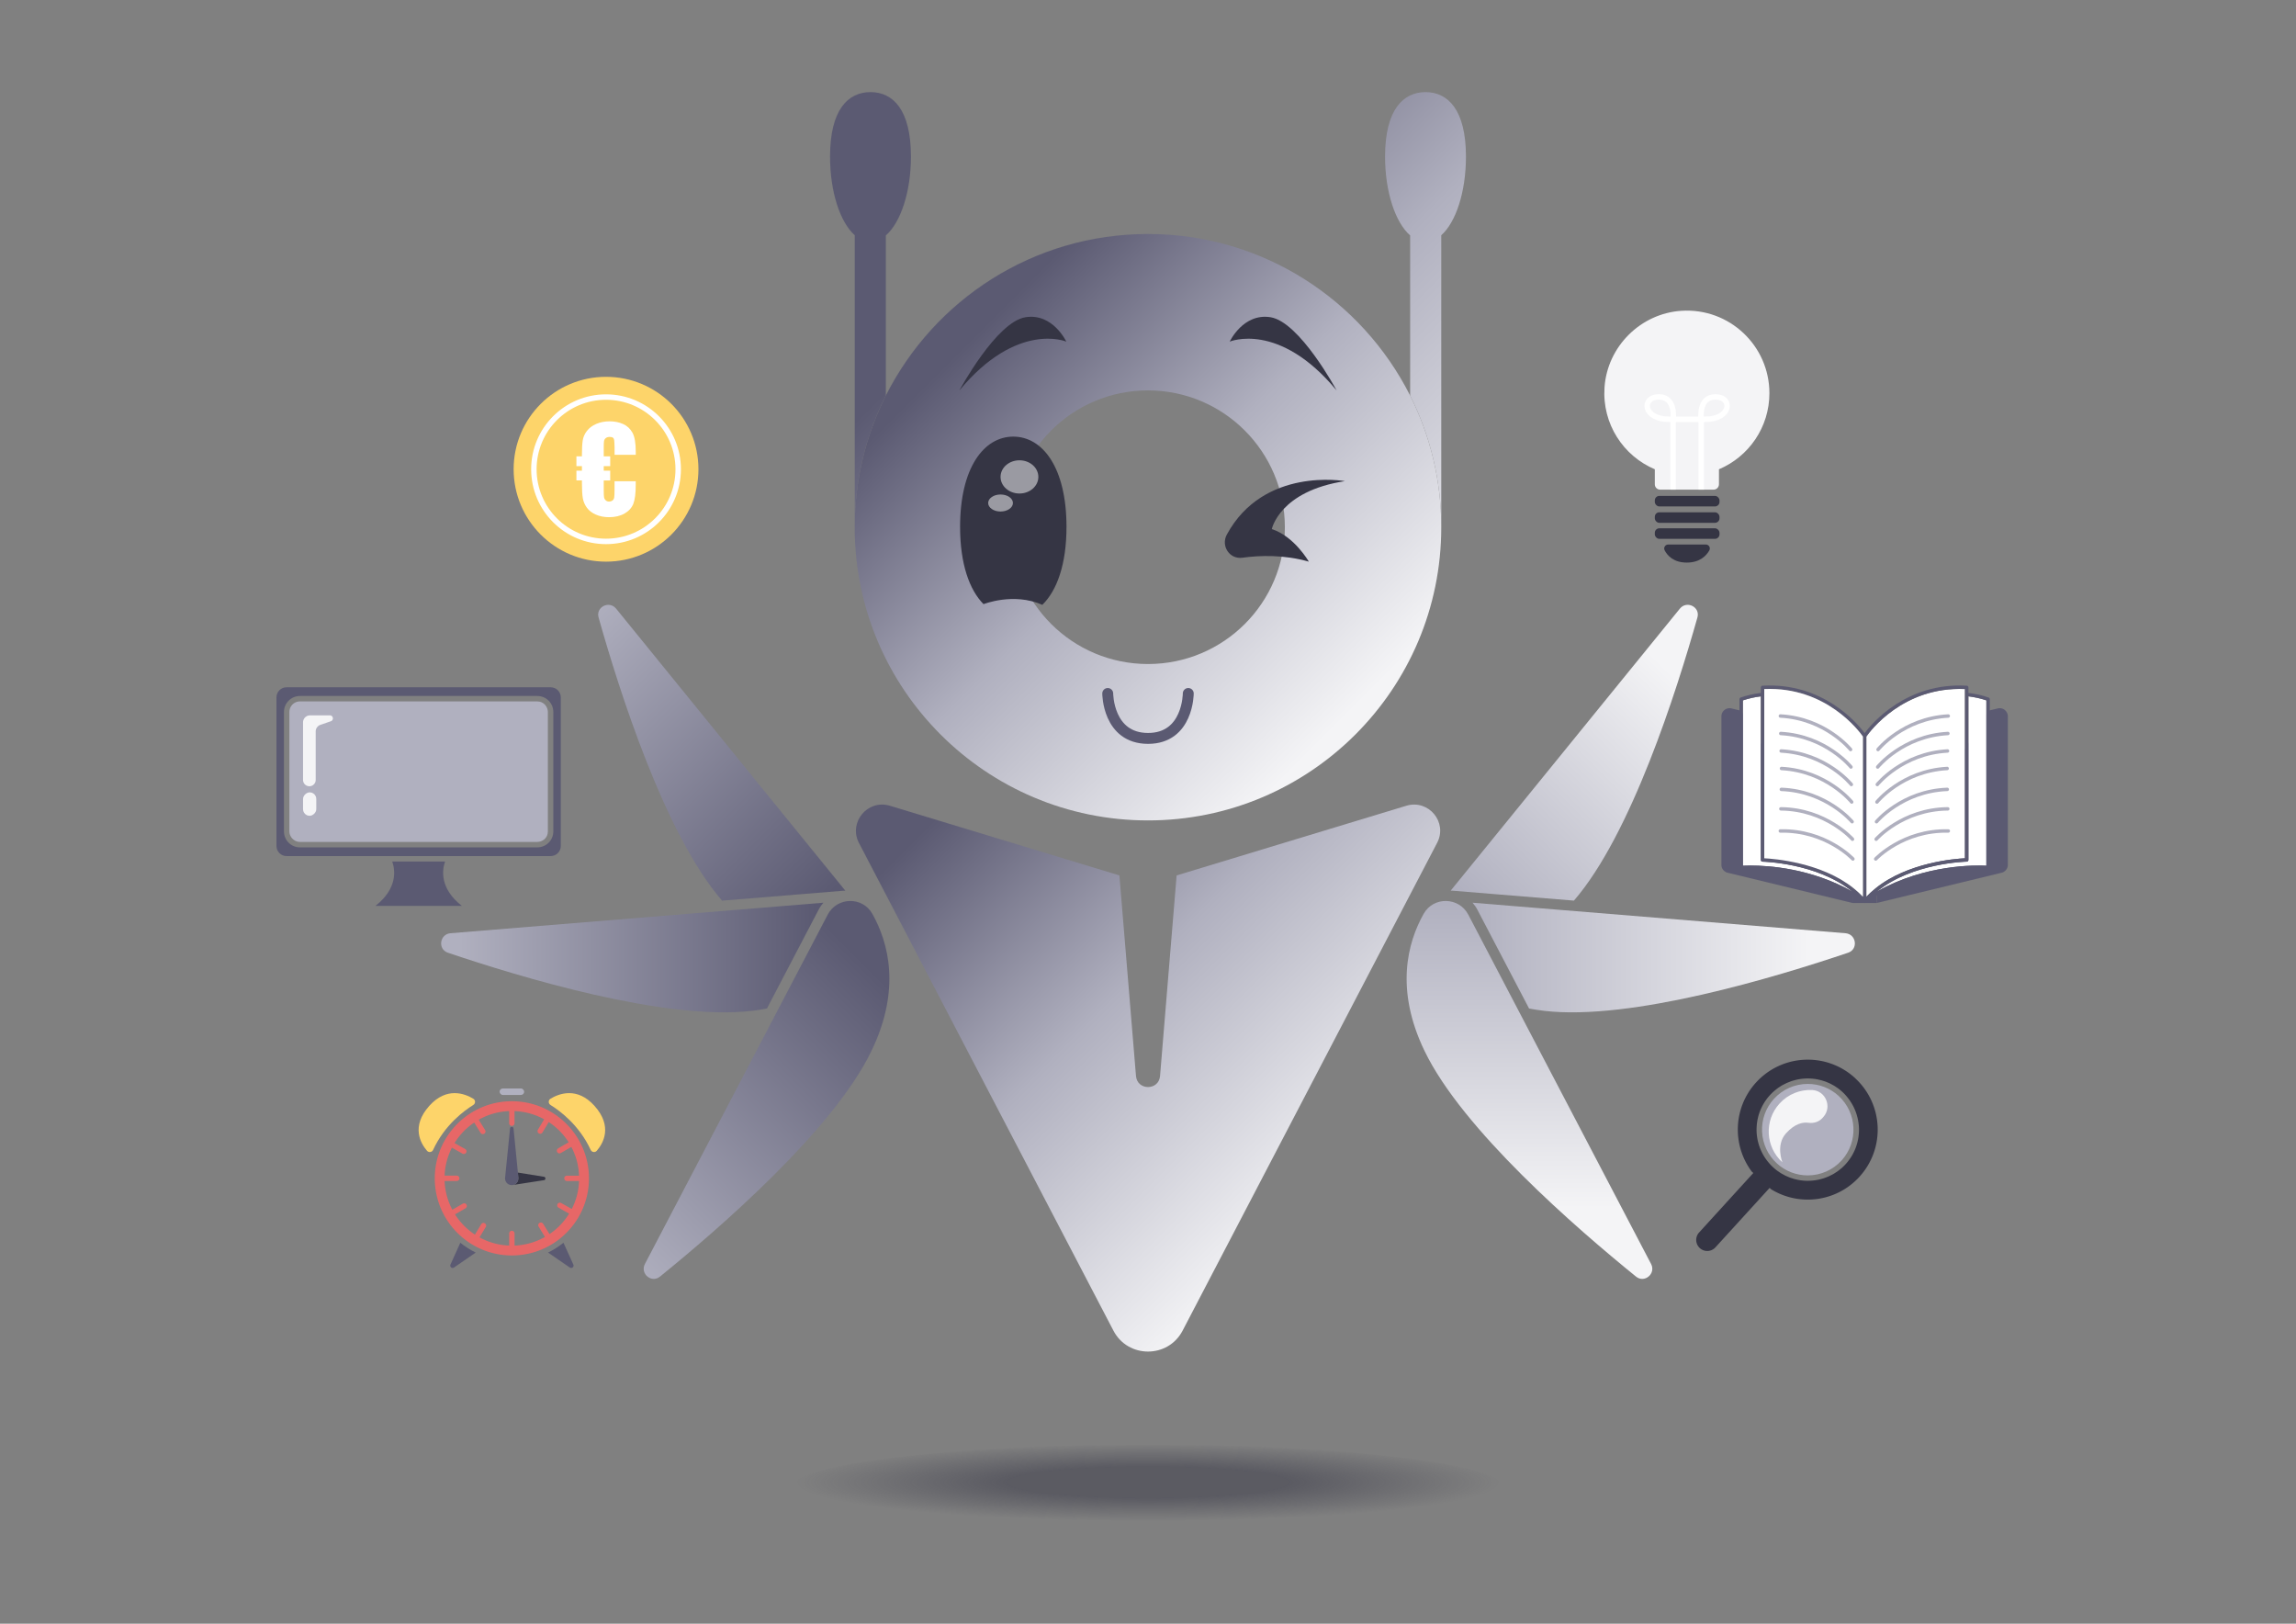 <svg xmlns="http://www.w3.org/2000/svg" xmlns:xlink="http://www.w3.org/1999/xlink" id="Calque_1" data-name="Calque 1" viewBox="0 0 841.89 595.28"><rect x="0" y="0" width="841.89" height="595.28" fill="#808080" stroke="none"/><defs><linearGradient id="Dégradé_sans_nom_14" x1="560.82" x2="560.82" y1="331.36" y2="442.9" data-name="Dégradé sans nom 14" gradientUnits="userSpaceOnUse"><stop offset="0" stop-color="#b0b0bf"/><stop offset="1" stop-color="#f4f4f6"/></linearGradient><linearGradient xlink:href="#Dégradé_sans_nom_14" id="Dégradé_sans_nom_14-2" x1="538.59" x2="663.28" y1="351.05" y2="351.05" data-name="Dégradé sans nom 14"/><linearGradient id="Dégradé_sans_nom_12" x1="219.42" x2="320.23" y1="456.99" y2="356.18" data-name="Dégradé sans nom 12" gradientUnits="userSpaceOnUse"><stop offset="0" stop-color="#b0b0bf"/><stop offset="1" stop-color="#5b5a72"/></linearGradient><linearGradient xlink:href="#Dégradé_sans_nom_12" id="Dégradé_sans_nom_12-2" x1="168.61" x2="299.03" y1="351.05" y2="351.05" data-name="Dégradé sans nom 12"/><linearGradient id="Dégradé_sans_nom_13" x1="341.8" x2="506.55" y1="268.32" y2="433.07" data-name="Dégradé sans nom 13" gradientUnits="userSpaceOnUse"><stop offset=".1" stop-color="#5b5a72"/><stop offset=".5" stop-color="#b0b0bf"/><stop offset=".96" stop-color="#f4f4f6"/></linearGradient><linearGradient xlink:href="#Dégradé_sans_nom_13" id="Dégradé_sans_nom_13-2" x1="316.93" x2="515.66" y1="111.47" y2="310.2" data-name="Dégradé sans nom 13"/><linearGradient xlink:href="#Dégradé_sans_nom_13" id="Dégradé_sans_nom_13-3" x1="409.79" x2="606.9" y1="-4.96" y2="192.15" data-name="Dégradé sans nom 13"/><linearGradient xlink:href="#Dégradé_sans_nom_13" id="Dégradé_sans_nom_13-4" x1="338.01" x2="498.4" y1="110.35" y2="270.74" data-name="Dégradé sans nom 13"/><linearGradient xlink:href="#Dégradé_sans_nom_12" id="Dégradé_sans_nom_12-3" x1="203.62" x2="300.37" y1="234.92" y2="331.67" data-name="Dégradé sans nom 12"/><linearGradient xlink:href="#Dégradé_sans_nom_14" id="Dégradé_sans_nom_14-3" x1="540.11" x2="619.6" y1="333.08" y2="253.59" data-name="Dégradé sans nom 14"/><linearGradient id="Dégradé_sans_nom_46" x1="623.39" x2="683.96" y1="271.12" y2="331.7" data-name="Dégradé sans nom 46" gradientUnits="userSpaceOnUse"><stop offset="0" stop-color="#5b5a72"/><stop offset="1" stop-color="#b0b0bf"/></linearGradient><linearGradient xlink:href="#Dégradé_sans_nom_46" id="Dégradé_sans_nom_46-2" x1="652.22" x2="700.23" y1="300.34" y2="348.34" data-name="Dégradé sans nom 46"/><radialGradient id="Dégradé_sans_nom_17" cx="420.94" cy="545.6" r="128.87" data-name="Dégradé sans nom 17" fx="420.94" fy="545.6" gradientTransform="matrix(1 0 -0 .11 .02 483.42)" gradientUnits="userSpaceOnUse"><stop offset=".4" stop-color="#353544" stop-opacity=".5"/><stop offset="1" stop-color="#353544" stop-opacity="0"/></radialGradient><style>.cls-1{fill:#f4f4f6}.cls-2,.cls-3{fill:#fff}.cls-5{fill:#fdd46a}.cls-6{fill:#b0b0bf}.cls-7{fill:#5b5a72}.cls-8{fill:#353544}.cls-3{opacity:.5}</style></defs><ellipse cx="420.94" cy="545.6" rx="130.92" ry="15.9" style="fill:url(#Dégradé_sans_nom_17)"/><path d="M522.03 335c-5.95 10.61-10.56 27.74.31 50.27 13.88 28.86 55.83 65.15 77.55 82.75 3.09 2.53 7.36-1.06 5.54-4.6L538.4 335.35c-3.4-6.55-12.76-6.75-16.36-.36Z" style="fill:url(#Dégradé_sans_nom_14)"/><path d="m676.73 342.14-136.79-11.19c.7.79 1.32 1.67 1.82 2.64l18.92 36.15c1.79.34 3.65.63 5.59.86 31.81 3.69 84.9-12.37 111.39-21.32 3.79-1.26 3.04-6.78-.93-7.14Z" style="fill:url(#Dégradé_sans_nom_14-2)"/><path d="M319.86 335c5.95 10.61 10.56 27.74-.31 50.27-13.88 28.86-55.83 65.15-77.55 82.75-3.09 2.53-7.36-1.06-5.54-4.6l67.03-128.07c3.4-6.55 12.76-6.75 16.36-.36Z" style="fill:url(#Dégradé_sans_nom_12)"/><path d="M275.62 370.6c1.94-.22 3.8-.52 5.59-.86l18.91-36.14c.5-.97 1.12-1.86 1.83-2.65l-136.79 11.19c-3.96.35-4.71 5.87-.93 7.14 26.48 8.95 79.57 25.01 111.39 21.32Z" style="fill:url(#Dégradé_sans_nom_12-2)"/><path d="M515.7 295.39c8.14-2.43 15.21 6.08 11.26 13.61l-93.31 178.8c-5.32 10.27-20.08 10.27-25.4 0L314.94 309c-3.88-7.53 3.19-16.05 11.33-13.61l84.19 25.55 6.08 73.54c.46 5.4 8.37 5.4 8.82 0l6.08-73.54 84.26-25.55Z" style="fill:url(#Dégradé_sans_nom_13)"/><path d="M324.82 86.32v58.71c-7.3 14.53-11.41 30.95-11.41 48.29V86.24c-5.32-4.72-9.05-15.82-9.05-28.82 0-17.26 6.62-23.65 14.83-23.65s14.83 6.39 14.83 23.65c0 13-3.8 24.18-9.2 28.9Z" style="fill:url(#Dégradé_sans_nom_13-2)"/><path d="M528.48 86.24v107.08c0-17.34-4.11-33.77-11.41-48.29V86.32c-5.4-4.72-9.2-15.89-9.2-28.9 0-17.26 6.69-23.65 14.83-23.65s14.83 6.39 14.83 23.65c0 13-3.73 24.11-9.05 28.82Z" style="fill:url(#Dégradé_sans_nom_13-3)"/><path d="M420.94 243.44c27.76 0 50.19-22.44 50.19-50.12s-22.44-50.19-50.19-50.19-50.19 22.44-50.19 50.19 22.51 50.12 50.19 50.12Zm96.13-98.41c7.3 14.53 11.41 30.95 11.41 48.29 0 59.32-48.14 107.46-107.54 107.46S313.4 252.64 313.4 193.32c0-17.34 4.11-33.77 11.41-48.29 17.72-35.14 54.07-59.24 96.13-59.24s78.41 24.11 96.13 59.24Z" style="fill:url(#Dégradé_sans_nom_13-4)"/><path d="M450.91 125.24s18.03-7.62 39.19 17.89c0 0-13.54-25.18-24.28-26.84-10.02-1.55-14.91 8.95-14.91 8.95Zm-59.93 0s-18.03-7.62-39.19 17.89c0 0 13.54-25.18 24.28-26.84 10.02-1.55 14.91 8.95 14.91 8.95Zm-8.78 96.5c5.33-5.18 8.86-14.81 8.86-28.59 0-21.7-8.74-33.08-19.51-33.08s-19.51 11.38-19.51 33.08c0 13.56 3.41 23.1 8.6 28.34 0 0 11-4.41 21.56.25Z" class="cls-8"/><ellipse cx="366.88" cy="184.41" class="cls-3" rx="4.54" ry="3.12"/><ellipse cx="373.81" cy="174.84" class="cls-3" rx="6.93" ry="6.09"/><path d="M435.71 254.24s0 16.47-14.74 16.47c-14.79 0-14.79-16.47-14.79-16.47" style="stroke:#5b5a72;stroke-width:4px;stroke-linecap:round;stroke-linejoin:round;fill:none"/><path d="M493.15 176.39s-29.74-5.4-43.29 19.58c-2.27 4.18.98 9.15 5.7 8.5 6.43-.88 15.29-1.16 24.36 1.44 0 0-5.32-9.3-13.58-11.94 0 0 2.83-13.93 26.81-17.58Z" class="cls-8"/><path d="m264.77 330.19 44.14-3.61c.35-.03.7-.04 1.05-.05L225.9 223.12c-2.53-3.07-7.51-.57-6.41 3.27 7.57 26.86 24.3 79.59 45.28 103.8Z" style="fill:url(#Dégradé_sans_nom_12-3)"/><path d="m532.97 326.57 44.15 3.61c20.98-24.21 37.71-76.94 45.28-103.8 1.1-3.84-3.88-6.34-6.41-3.27l-84.06 103.41c.35 0 .7.02 1.04.04Z" style="fill:url(#Dégradé_sans_nom_14-3)"/><circle cx="222.22" cy="172.03" r="33.88" class="cls-5"/><circle cx="222.22" cy="172.03" r="26.46" style="stroke:#fff;stroke-width:2px;stroke-linecap:round;stroke-linejoin:round;fill:none"/><path d="M221.38 167.31h2.37v3.58h-2.37v1.67h2.37v3.58h-2.37v3.79c0 1.18.04 1.98.12 2.42s.29.79.62 1.09.75.45 1.25.45c.42 0 .8-.12 1.16-.36s.58-.6.67-1.06.14-1.41.14-2.82v-3.21h7.77v1.31c0 3.12-.29 5.43-.87 6.92-.58 1.49-1.66 2.69-3.23 3.59-1.57.9-3.47 1.35-5.7 1.35-1.79 0-3.4-.32-4.83-.95-1.43-.63-2.53-1.47-3.29-2.53s-1.26-2.21-1.48-3.46c-.22-1.25-.33-3.13-.33-5.64v-.9h-2.02v-3.58h2.02v-1.67h-2.02v-3.58h2.02v-.6c0-2.17.09-3.89.28-5.16.19-1.28.7-2.46 1.55-3.56s2-1.96 3.45-2.58c1.45-.62 3.08-.94 4.9-.94s3.44.33 4.9.98c1.46.65 2.61 1.7 3.43 3.15.82 1.45 1.23 3.8 1.23 7.05v1.1h-7.77v-2.73c-.04-1.43-.09-2.33-.15-2.7s-.2-.65-.45-.84-.63-.29-1.16-.29c-.61 0-1.1.14-1.46.43s-.58.66-.65 1.12-.1 1.31-.1 2.53v3.04Z" class="cls-2"/><path d="M630.29 172.05c10.88-4.59 18.51-15.35 18.51-27.9 0-17.36-14.62-31.31-32.21-30.21-14.99.94-27.22 13.09-28.25 28.07-.92 13.45 6.95 25.18 18.44 30.03v5.52c0 1.08.87 1.95 1.95 1.95h19.62c1.08 0 1.95-.88 1.95-1.96v-5.51Z" class="cls-1"/><rect width="23.72" height="3.87" x="606.78" y="181.8" class="cls-8" rx="1.66" ry="1.66"/><rect width="23.72" height="3.87" x="606.78" y="187.81" class="cls-8" rx="1.66" ry="1.66"/><rect width="23.72" height="3.87" x="606.78" y="193.68" class="cls-8" rx="1.66" ry="1.66"/><path d="M611.69 199.62h13.8c1.11 0 1.83 1.2 1.28 2.17-1.09 1.93-3.45 4.46-8.28 4.46s-7.11-2.56-8.11-4.5c-.5-.97.21-2.12 1.31-2.12Z" class="cls-8"/><path d="M623.78 179.52v-25.8s-1.15-8.21 5.26-8.21 5.91 8.21-3.78 8.21h-13.24c-9.69 0-10.18-8.21-3.78-8.21s5.26 8.21 5.26 8.21v25.8" style="stroke-miterlimit:10;stroke:#fff;stroke-width:2px;fill:none"/><path d="M163.18 315.85h-19.35c1.11 3.23 1.95 9.9-6.15 16.25h31.66c-8.1-6.35-7.26-13.01-6.15-16.25Z" class="cls-7"/><path d="M200.81 305.59c.05-.25.08-.51.08-.78v-43.8c0-.35-.06-.68-.15-1-.08-.28-.18-.55-.32-.8-.16-.3-.35-.58-.58-.83-.03-.03-.05-.07-.08-.1-.7-.7-1.66-1.13-2.73-1.13h-87.07c-1.28 0-2.41.63-3.11 1.6-.46.64-.74 1.41-.74 2.25v43.8c0 .94.35 1.8.92 2.47.71.84 1.75 1.39 2.94 1.39h87.07c.45 0 .87-.09 1.28-.23.2-.07.39-.16.58-.26.32-.18.62-.38.87-.63.52-.52.9-1.2 1.05-1.95Z" class="cls-6"/><path d="M111.12 285.93v-21.1a2.57 2.57 0 0 1 2.57-2.57h7.26c1.26 0 1.55 1.76.36 2.16l-3.82 1.32a2.563 2.563 0 0 0-1.73 2.43v17.76c0 1.28-1.04 2.32-2.32 2.32-1.28 0-2.32-1.04-2.32-2.32Z" class="cls-1"/><rect width="8.59" height="4.85" x="109.26" y="292.36" class="cls-1" rx="2.43" ry="2.43" transform="rotate(90 113.55 294.78)"/><path d="M688.12 328.28v2.77l45.82-11.09a3.004 3.004 0 0 0 2.29-2.91v-54.42c0-1.94-1.81-3.36-3.7-2.91l-3.55.86-40.87 67.7Z" class="cls-7"/><path d="M688.12 328.28v2.77h-4.4c0-2.63 2.61-4.92 4.4-2.77Zm-8.81-.01v2.78l-45.82-11.09a3.004 3.004 0 0 1-2.29-2.91v-54.42c0-1.94 1.82-3.36 3.7-2.91l3.55.86 40.86 67.7Zm4.41 2.78h-4.4v-2.78c1.23-1.1 4.4 0 4.4 2.78Z" class="cls-7"/><path d="M683.94 331.63h-.01c-.02 0-.04.01-.06.01l.08-.02Z" style="fill:url(#Dégradé_sans_nom_46)"/><path d="M683.57 331.65s-.04 0-.06-.01h-.01l.08.02Z" style="fill:url(#Dégradé_sans_nom_46-2)"/><path d="M678.91 326.64c.06.04.12.09.18.15-14.95-8.42-30.38-9.47-37.15-9.47-1.29 0-2.26.04-2.86.07v-60.62c2.14-.71 4.34-1.21 6.58-1.47v59.97c0 .35.28.62.62.63.2 0 19.83.45 32.64 10.75Zm49.44-69.87v60.62c-3.75-.2-22.23-.61-40.01 9.41.06-.05.11-.1.17-.15 12.8-10.3 32.44-10.75 32.64-10.75.34 0 .62-.28.62-.63V255.3c2.23.27 4.44.76 6.58 1.47Z" class="cls-2"/><path d="M720.51 254.6v60.06c-3.5.17-20.95 1.48-32.78 11.01-.54.43-1.05.88-1.56 1.34l-.4.36c-.44.42-.87.84-1.29 1.27-.04.05-.09.09-.13.14v-58.74c1.22-1.77 13.39-18.42 36.16-17.42v1.99Z" class="cls-2"/><path d="M729.19 255.73c-2.4-.85-4.9-1.4-7.42-1.68v-2.03c0-.33-.26-.61-.59-.63-22.17-1.27-34.8 13.81-37.46 17.37-2.66-3.56-15.27-18.64-37.47-17.37-.33.02-.59.3-.59.63v2.03c-2.52.28-5.01.84-7.42 1.68-.25.09-.42.33-.42.59v61.74c0 .18.08.35.21.47s.31.18.48.16c.21-.03 20.86-1.8 40.49 9.5 1.5.86 2.97 1.79 4.36 2.75.03.02.04.03.06.03h.01c.01 0 .03.02.05.03.03 0 .05.01.08.02.05.02.1.03.15.03s.1 0 .15-.03c.03 0 .05-.01.08-.02s.04-.03.06-.04h.01c.02 0 .04 0 .05-.02 1.43-.98 2.9-1.9 4.36-2.75 19.63-11.3 40.29-9.53 40.5-9.5.17.01.35-.04.48-.16s.21-.29.21-.47v-61.74c0-.27-.17-.5-.42-.59Zm-87.25 61.59c-1.29 0-2.26.04-2.86.07v-60.62c2.14-.71 4.34-1.21 6.58-1.47v59.97c0 .35.28.62.62.63.2 0 19.83.45 32.64 10.75.06.04.12.09.18.15-14.95-8.42-30.38-9.47-37.15-9.47Zm39.97 10.27-.8-.74c-.1-.09-.2-.18-.31-.27-.35-.32-.72-.62-1.09-.92-11.85-9.52-29.3-10.83-32.79-11v-62.05c22.74-1 34.94 15.65 36.17 17.42v58.73c-.3-.31-.6-.62-.92-.92-.08-.09-.17-.17-.26-.25Zm4.25-.59c-.13.12-.27.24-.4.36-.44.42-.87.84-1.29 1.27-.04.05-.09.09-.13.14v-58.74c1.22-1.77 13.39-18.42 36.16-17.42v62.05c-3.5.17-20.95 1.48-32.78 11.01-.54.43-1.05.88-1.56 1.34Zm42.19-9.62c-3.75-.2-22.23-.61-40.01 9.41.06-.05.11-.1.17-.15 12.8-10.3 32.44-10.75 32.64-10.75.34 0 .62-.28.62-.63v-59.97c2.23.27 4.44.76 6.58 1.47v60.62Z" class="cls-7"/><path d="M683.09 270.03v58.73c-.3-.31-.6-.62-.92-.92-.08-.09-.17-.17-.26-.25l-.8-.74c-.1-.09-.2-.18-.31-.27-.35-.32-.72-.62-1.09-.92-11.85-9.52-29.3-10.83-32.79-11v-62.05c22.74-1 34.94 15.65 36.17 17.42Z" class="cls-2"/><path d="M688.63 274.79s9.15-11.39 25.75-12.29m-25.88 18.7s9.15-11.39 25.75-12.29m-25.89 18.7s9.15-11.39 25.75-12.29m-25.88 18.71s9.15-11.39 25.75-12.29m-25.91 19.52s9.34-11.24 25.95-11.86m-26.08 18.27s9.65-10.97 26.27-11.13m-26.43 18.37s10-10.65 26.62-10.26m-35.83-29.86s-9.15-11.39-25.75-12.29m25.89 18.7s-9.15-11.39-25.75-12.29m25.89 18.7s-9.15-11.39-25.75-12.29m25.88 18.71s-9.15-11.39-25.75-12.29m25.9 19.52s-9.34-11.24-25.95-11.86m26.09 18.27s-9.65-10.97-26.27-11.13m26.42 18.37s-10-10.65-26.62-10.26" style="stroke:#b0b0bf;stroke-width:1.26px;fill:none;stroke-linecap:round;stroke-linejoin:round"/><path d="M201.85 405.1c3.33 2.05 10.51 7.3 14.74 16.47.41.89 1.6 1.07 2.24.32 2.33-2.7 5.95-8.9-.86-16.48-6.34-7.06-13.01-4.48-16.11-2.6-.86.52-.86 1.76 0 2.29Zm-28.3 0c-3.33 2.05-10.51 7.3-14.74 16.47-.41.89-1.6 1.07-2.24.32-2.33-2.7-5.95-8.9.86-16.48 6.34-7.06 13.01-4.48 16.11-2.6.86.52.86 1.76 0 2.29Z" class="cls-5"/><path d="M187.69 403.73c-15.61 0-28.27 12.66-28.27 28.27s12.66 28.27 28.27 28.27 28.27-12.66 28.27-28.27-12.66-28.27-28.27-28.27Zm13.81 48.72-2.34-3.79a.985.985 0 0 0-1.35-.32c-.46.28-.6.89-.32 1.35l2.34 3.79a24.541 24.541 0 0 1-11.16 3.17v-4.45c0-.54-.44-.98-.98-.98s-.98.44-.98.98v4.45c-3.93-.15-7.63-1.23-10.88-3.01l2.29-3.82a.968.968 0 0 0-.34-1.34.968.968 0 0 0-1.34.34l-2.29 3.81a24.981 24.981 0 0 1-7.31-7.42l3.85-2.23a.98.98 0 1 0-.98-1.7l-3.85 2.23a24.533 24.533 0 0 1-2.83-10.54h4.45c.54 0 .98-.44.98-.98s-.44-.98-.98-.98h-4.45c.14-3.68 1.09-7.15 2.68-10.25l3.88 2.18c.15.09.32.13.48.13.34 0 .67-.18.85-.5a.97.97 0 0 0-.37-1.33l-3.88-2.18c1.84-2.99 4.3-5.55 7.21-7.51l2.34 3.78c.19.3.51.46.83.46a.985.985 0 0 0 .83-1.5l-2.34-3.78c3.32-1.88 7.11-3.01 11.16-3.17v4.45c0 .54.44.98.98.98s.98-.44.98-.98v-4.45c3.93.15 7.62 1.23 10.87 3.01l-2.29 3.82a.968.968 0 0 0 .34 1.34c.16.09.33.14.5.14.33 0 .66-.17.84-.48l2.29-3.81c2.93 1.93 5.42 4.46 7.31 7.42l-3.85 2.23a.98.98 0 1 0 .98 1.7l3.85-2.23c1.68 3.17 2.68 6.74 2.83 10.54h-4.45c-.54 0-.98.44-.98.98s.44.98.98.98h4.45c-.14 3.68-1.09 7.16-2.68 10.25l-3.88-2.18a.97.97 0 0 0-1.33.37.97.97 0 0 0 .37 1.33l3.88 2.18c-1.84 2.99-4.3 5.55-7.2 7.51Z" style="fill:#e76767"/><path d="M206.61 455.61c-1.74 1.4-3.63 2.61-5.65 3.6l7.98 5.49c.73.51 1.67-.28 1.3-1.09l-3.63-8Z" class="cls-7"/><path d="m199.44 432.67-11.31 1.76a2.441 2.441 0 0 0 1.93-2.38v-.23l-.16-1.93 9.56 1.53c.72.11.71 1.14 0 1.26Z" class="cls-8"/><path d="M190.06 432.05c0 1.16-.82 2.15-1.93 2.38h-.01l-.27.04c-.08 0-.15.01-.22.01-1.44 0-2.56-1.23-2.43-2.67l1.82-18.12c.08-.76 1.19-.76 1.27 0l1.61 16.18.16 1.93v.23" class="cls-7"/><rect width="9.01" height="2.38" x="183.19" y="399.05" class="cls-6" rx="1.19" ry="1.19"/><path d="M674.16 401.75c-3.1-2.82-7.1-4.37-11.29-4.37-4.71 0-9.23 1.99-12.4 5.47-3.02 3.31-4.56 7.6-4.36 12.07.21 4.47 2.14 8.6 5.45 11.62 3.1 2.83 7.12 4.38 11.31 4.38 4.71 0 9.22-1.99 12.39-5.47 6.23-6.83 5.73-17.46-1.11-23.7Z" class="cls-6"/><path d="M653.55 426.11c-6.23-5.64-6.71-15.27-1.07-21.5 3.16-3.49 7.56-5.18 11.93-5 5.02.21 7.51 6.21 4.14 9.93l-.33.36c-1.28 1.41-3.19 1.99-5.08 1.73-2-.28-4.95.22-8.24 3.85-3.88 4.29-1.35 10.62-1.35 10.62Z" class="cls-1"/><path d="M680.15 395.18c-10.47-9.54-26.69-8.8-36.25 1.68-8.43 9.25-8.81 23.01-1.56 32.67l.56.51-19.88 21.81a4.048 4.048 0 1 0 5.98 5.46l19.88-21.81.56.51c10.29 6.33 23.94 4.67 32.37-4.58 9.55-10.48 8.8-26.69-1.68-36.25Zm-3.4 31.62c-.45.49-.92.96-1.41 1.39-.16.15-.34.27-.51.41-.33.28-.66.55-1.01.8-.21.15-.43.28-.64.42-.32.21-.64.42-.97.61-.24.14-.48.25-.72.37-.32.17-.64.33-.97.48-.25.11-.51.21-.77.31-.33.13-.65.26-.98.36-.27.09-.54.16-.81.24-.33.09-.66.18-.99.26-.28.06-.55.11-.83.16-.33.06-.67.11-1 .15-.28.03-.56.06-.85.08-.33.03-.67.04-1.01.05-.14 0-.27.02-.41.02-.17 0-.33-.02-.5-.02-.26 0-.53-.02-.79-.04-.32-.02-.64-.06-.96-.09-.26-.03-.52-.06-.78-.11-.32-.05-.64-.12-.96-.19-.26-.06-.51-.11-.76-.18-.32-.08-.64-.18-.96-.29-.25-.08-.49-.15-.74-.24-.32-.12-.64-.25-.95-.39-.23-.1-.47-.19-.7-.3-.33-.16-.64-.33-.96-.51-.21-.12-.42-.22-.63-.35-.34-.21-.68-.44-1.01-.67-.17-.12-.35-.22-.51-.35-.49-.36-.96-.75-1.42-1.17l-.02-.02a18.911 18.911 0 0 1-3.56-4.38 18.802 18.802 0 0 1-2.55-8.62c-.03-.65-.02-1.31.02-1.96.07-1.15.23-2.29.51-3.41.29-1.18.69-2.33 1.22-3.44.78-1.67 1.83-3.26 3.14-4.69l.01-.01c.45-.49.92-.95 1.4-1.38.16-.15.34-.27.51-.41.33-.28.66-.55 1.01-.8.21-.15.43-.28.64-.42.32-.21.64-.43.97-.61.23-.13.48-.25.72-.37.32-.17.64-.33.97-.48.25-.11.51-.21.77-.31.33-.13.65-.26.99-.37.26-.09.53-.16.8-.24.33-.09.66-.18 1-.26.27-.06.55-.11.82-.16.34-.06.67-.11 1.01-.15.28-.03.56-.06.84-.08.34-.03.67-.04 1.01-.05.14 0 .28-.02.41-.02.17 0 .33.02.49.02.26 0 .53.02.79.04.32.02.64.05.96.09.26.03.52.06.78.11.32.05.64.12.96.19.26.06.51.11.77.18.32.08.64.18.95.28.25.08.49.15.74.24.32.12.64.25.95.39.23.1.46.19.69.3.33.16.64.33.96.51.21.12.42.22.63.34.35.21.68.45 1.02.68.17.12.34.22.5.34a18.227 18.227 0 0 1 3.7 3.68c1.92 2.51 3.13 5.4 3.62 8.39.11.71.2 1.42.24 2.13.22 4.8-1.38 9.68-4.87 13.51Z" class="cls-8"/><path d="M201.93 251.97h-96.86c-2.04 0-3.7 1.66-3.7 3.7v54.48c0 2.04 1.66 3.7 3.7 3.7h96.86c2.04 0 3.7-1.65 3.7-3.7v-54.48c0-2.04-1.65-3.7-3.7-3.7Zm.96 52.84c0 3.23-2.63 5.85-5.85 5.85h-87.07c-3.23 0-5.85-2.63-5.85-5.85v-43.8c0-3.23 2.63-5.85 5.85-5.85h87.07c3.23 0 5.85 2.63 5.85 5.85v43.8Zm-34.1 150.81-3.62 7.99c-.37.81.57 1.59 1.3 1.09l7.97-5.49c-2.02-.99-3.91-2.2-5.65-3.59Z" class="cls-7"/></svg>